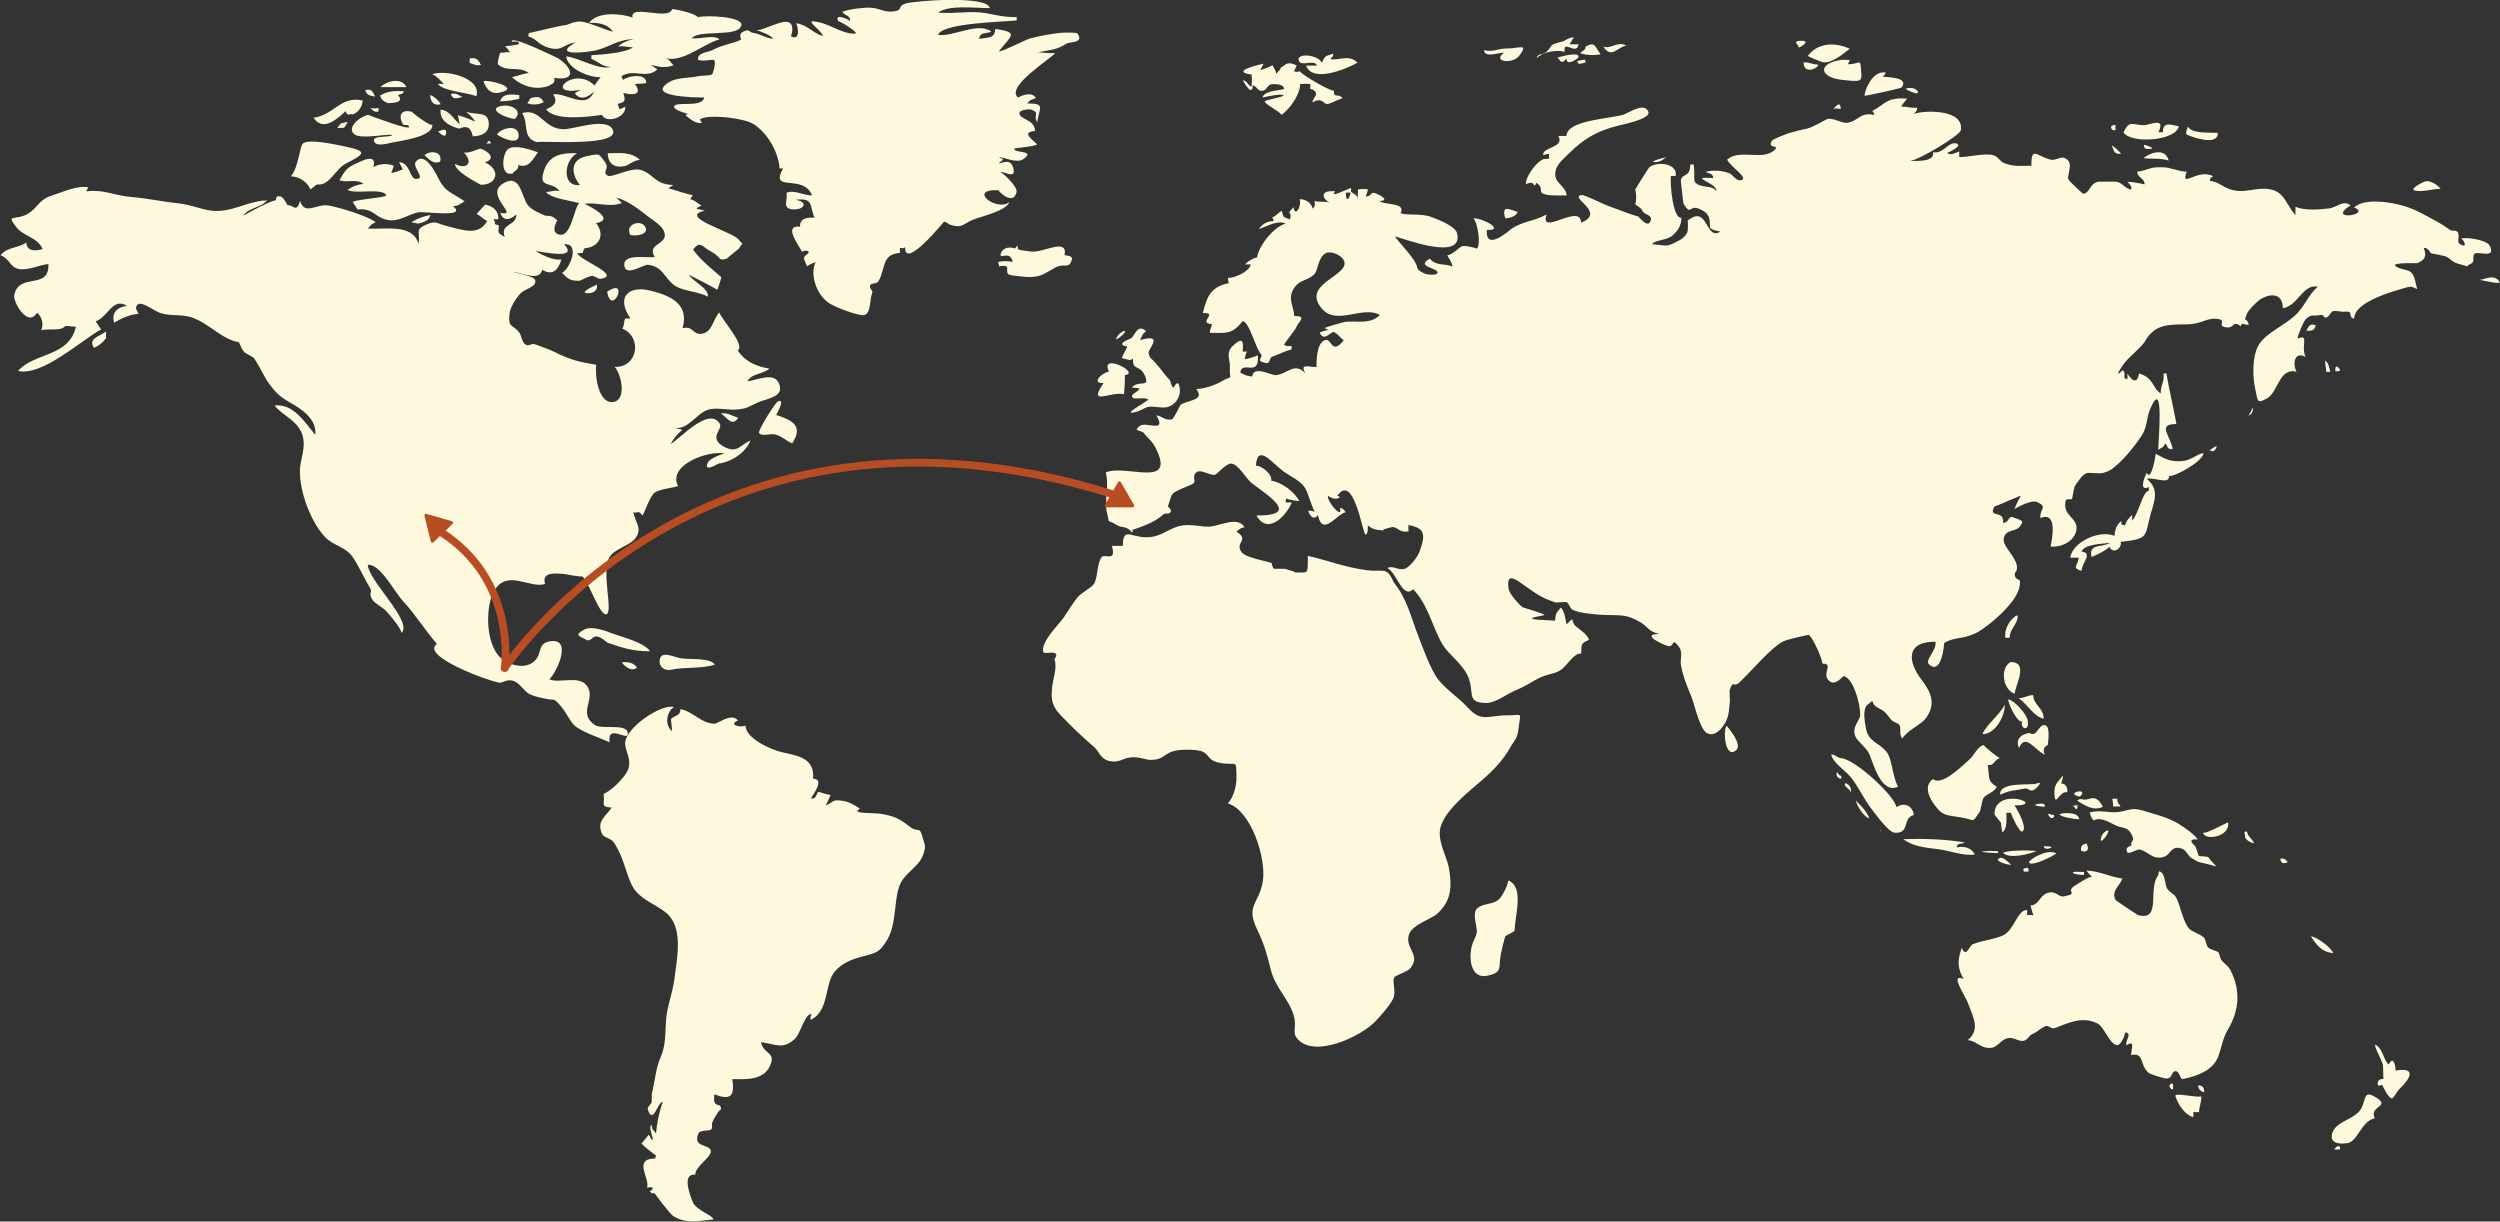 <?xml version="1.0" encoding="utf-8"?>
<!-- Generator: Adobe Illustrator 24.1.2, SVG Export Plug-In . SVG Version: 6.00 Build 0)  -->
<svg version="1.1" id="Layer_1" xmlns="http://www.w3.org/2000/svg" xmlns:xlink="http://www.w3.org/1999/xlink" x="0px" y="0px"
	 viewBox="0 0 1300.2 635.3" style="enable-background:new 0 0 1300.2 635.3;" xml:space="preserve">
<rect x="0" y="0" width="1300.2" height="635.3" fill="#333333" stroke="none"/>
<style type="text/css">
	.st0{fill:#FEF9DC;}
	.st1{fill:none;stroke:#B84D24;stroke-width:4;stroke-linecap:round;stroke-miterlimit:10;}
	.st2{fill:#B84D24;stroke:#B84D24;stroke-width:0.707;stroke-linecap:round;stroke-miterlimit:10;}
</style>
<g transform="translate(-58.13 -119.59)">
	<path class="st0" d="M373.9,271.3C386,263.2,376.2,284.9,373.9,271.3z M364,272.1c3.3,0,5.1-2,4.6-4.5
		C367.5,268.1,358.5,272.1,364,272.1L364,272.1z M383.7,205.8c2.5-1.2,4.1-2.7,7.2-3.1c-4.6-4.3-10.8-3.5-16.7-3.4
		C374.3,205,378.1,207.3,383.7,205.8z M956.1,497.1c-2.1,2.7-0.6,17.7,5,12.6C964.4,506.8,957.2,498.2,956.1,497.1z M1189.5,689.6
		c1.4,4.5,5,9.8,9.2,11c0.3-0.8,0.3-1.8,0-2.6h3.1c0.2-3.8,1.2-4.6,1.2-8.2C1200.2,690.6,1189.2,687.6,1189.5,689.6
		C1189.7,690.2,1189.5,689.3,1189.5,689.6L1189.5,689.6z M1201.3,684.1c0.1,1.8,1.5,3.3,3.2,3.5
		C1204.5,684.8,1203.3,684.1,1201.3,684.1C1201.3,684.3,1201.5,684.1,1201.3,684.1z M1187.5,683.1c-2.1,1-0.8,2.7,0.7,3.2
		C1188.3,686,1188.7,682.6,1187.5,683.1C1187.1,683.3,1187.7,683.1,1187.5,683.1L1187.5,683.1z M1278.2,714.2c6.1,0,7.6-11.5,15-13
		c-3.2-6.8,9.1-5.8,0.2-11.1c-7-4.2-4.2,3-8.4,7.6c-3.7,4.1-10.6,5.1-13.3,9.8C1269.8,711.1,1270.4,715.1,1278.2,714.2L1278.2,714.2
		z M1273.4,716c-0.5,0.4-1,0.9-1.3,1.4h3C1275.3,716.5,1275,714.9,1273.4,716C1273.2,716.3,1273.7,715.9,1273.4,716L1273.4,716z
		 M1297.5,673.8c0,1.9,0.2,6.7,0.2,7.1c0-0.4-3-0.2-3,2c0,2.9,2.2-0.2,2.7,1.6c-0.1-0.2,3.1,6.8,4.9,6.3c0.7-0.2,2.5-3.6,3.6-4.7
		c5.6-5.3,9.5-11.7-1.9-9.7c0-3.1-1.3-7.9-3.5-3.2c-2.3-1.5-2.7-6.3-5.4-9.1C1290.1,659.1,1297.5,671.9,1297.5,673.8L1297.5,673.8z
		 M1260,606.6c2.9,4.4,5.4,8,11.5,8.7C1271,612.6,1262.5,606.5,1260,606.6z M1137.8,572.9c-4.8,0.8,2.4,1.9,4.2,1.7v-1.5
		C1140.9,573,1136.4,573,1137.8,572.9L1137.8,572.9z M1180.6,574.8c-5.7,7,2,24.1-10.6,20.7c0.1,0-11.5-7.4-11.7-8
		c-2.2-4.7,2.3-7.2,3.7-11c-6.4-0.8-12.6-4.1-18.8-4.1c1.2,1.1,1.1,1.9,3.2,3.2c-1.1-0.7-7.6,3.6-9.3,4.7c-5.1,3.2,2.8,3.9-5.7,5.5
		c-2.8,0.5-4.1-3.4-8.7-1.7c-3.8,1.4-4.3,6.4-8.6,6.4c0.6,1.4,0.8,3.6,1.6,5h-3.3v-2.6c-5-0.3-6.7,10.4-12.4,13.1
		c-4.3,2.1-11,2.7-15.7,4.6c-2.1,0.7-3.5,7.6-5.9,1.9c-2.1,6.3-2.6,10.1,1,16.3c-7.6-3.4,0.6,8.3,2.2,12.4
		c3.2,8.4,6.3,13.9-0.1,19.4c4.4,0,6.9,4.8,12.5,3.9c3.2-0.4,4.8-4.3,8.4-5c2.8-0.7,5.8,2,8.2,1.4s2.6-2.8,4.7-3.6s4.3-3.1,6.6-4
		c1.6-0.7,3,1.7,4.9,1c6.8-2.6,14.4-6.5,22.4-2.3c4.7,2.6,9.3,20.7,14.4,4.4c3.6,1.2-0.2,3.7,0.4,6.8c4.5-2.7,2.8,1.1,2.4,5.1
		c7.4-1.4,4,5.1,9.5,9.5c2.8,1.2,5.7,2.1,8.7,2.7c3.7,0.1,2.6-3.7,4.9-3.8s2.4,4.4,3.9,4.1c7.6-1.6,15.5-4.5,18.3-11.5
		c1.8-4.6,2.2-9.3,5.1-14.2c5.8-9.8,6.8-20.1,1.5-30.6c-1.2-2.5-2.7-3.2-4.5-5.1c-1.2-1.3-1.2-3.7-2.1-4.7c-0.3-0.3-4.2-1.4-5.1-2.3
		c-1.2-1.2-1.1-4-2.4-5.3c-1.8-1.7-6.3-3-7.7-4.7c-3.4-4.2-4.4-12.5-6.9-16.5c-0.8-1.3-3.1-2.2-4.4-4.2c-1.4-2.3-0.7-8.1-4.2-9
		C1180.8,573.3,1180.7,574,1180.6,574.8L1180.6,574.8z M1244.3,567.4c1.1,1.7,2.2,1.1,3.6,0.6C1247.2,566.1,1243.2,565,1244.3,567.4
		z M1225.7,554.7c0,1.6,3.7,3.6,4.7,3.4c-0.9-2.3-3.6-3.8-3.6-6c-0.5-0.1-1,0-1.5,0.2C1225.6,553,1225.8,553.8,1225.7,554.7
		L1225.7,554.7z M1203.9,552.4c0.4,4.8,14.3,2.5,13-5.1C1216.2,547.4,1203.9,554.2,1203.9,552.4C1204,553,1203.9,552.1,1203.9,552.4
		L1203.9,552.4z M1140.5,561.9c0,0.7,5.4,1.6,2.8-3.6C1141.1,558.6,1140.1,559.8,1140.5,561.9L1140.5,561.9z M1121,559.6
		c0.4,2,2.4,1.5,4.2,0.8C1123.7,559.2,1123,560.1,1121,559.6L1121,559.6z M1153,552.1c-1.4,1-2.2,2.5-2.3,4.2
		C1150.7,559.4,1157.8,548.8,1153,552.1L1153,552.1z M1147.6,546c3.5-1.5,7.8,1.5,11.2,3c2.8,1.3,5.6,0.5,7.6,4
		c2.7,4.6-0.4,3.4,0.2,6.1c0.2,0.7-3.7,0.6-2.1,3.7c0.7,1.4,5.1-1.8,6.6-1.4c4.7,1.3,6.6,5.6,12.5,3.8c3.6-1.1,3.5-6.3,9.4-4.2
		c2.3,0.8,2.9,3.7,5,4.9c4,2.3,2,1.6,7.4,2.9c8.2,1.9,5.5,2.5,1.4-3.2c-0.6-0.9-4.6-0.4-5.3-1c0.4,0.3-2.2-6.6-1.7-4.8
		c-0.2-0.6-5.1-4.2,1.3-3.6c-1.2-2.3-7.1-6.5-10-8.2c-5.5-3.2-9.9-4.3-16-6.1c-8.7-2.8-8.2-1.1-15.2,0c-4.3,0.7-9-1.3-15,0.2
		c0.7,2.3,1.6,4.6,2.7,4C1147.9,545.9,1147.5,546.1,1147.6,546L1147.6,546z M1117.5,537.8c-3.3,0.7,3,1.5,4.2,1.3
		C1121.7,537,1119.4,537.5,1117.5,537.8L1117.5,537.8z M1156.7,535c0.3,1.3,0.4,2.7,0.4,4h3.8c-0.6-1.8-1.6-1-1.6-4H1156.7
		C1156.8,535.2,1157.7,534.9,1156.7,535L1156.7,535z M1140.8,535.2c-0.9-0.1-1.8,0.2-2.4,0.8c3.9,2.3,8.2,5.6,13.4,3.2
		C1147.5,531.1,1144.8,536.7,1140.8,535.2L1140.8,535.2z M1139.9,533.9C1145.1,528.7,1131,532.2,1139.9,533.9
		C1140.5,533.3,1139.6,533.8,1139.9,533.9L1139.9,533.9z M1136.1,538.6c1.4,0.6,2,4.2,2.6-0.3
		C1136.7,538.6,1136.5,538.7,1136.1,538.6L1136.1,538.6z M1129.3,543c0,1.4,7.9,2.7,10.2,2.7C1139.1,541.3,1130,542.5,1129.3,543
		L1129.3,543z M1126.3,543.5c-1-0.2-2-0.5-3.1-0.7C1125,547.2,1127.1,544,1126.3,543.5C1125.8,543.3,1126.6,543.6,1126.3,543.5
		L1126.3,543.5z M1131,522.9c-2.7,3.7-4.6,4.3-4.4,9.6c0.4,7.5,2.2-1.6,6.7-0.9c0.3-2.5-1-4.7-3.2-4.5
		C1130.6,525.8,1131,524.4,1131,522.9C1130.6,523.5,1131,523.3,1131,522.9L1131,522.9z M1095.4,543.2c0,0,3.9,4.9,3.4,4.4
		c0.1,1.6,0.4,3.3,0.7,4.9c2.7-1.8,2.1-7.2,2.1-10.2h2.3c0.3,1.2,4.4,10.4,6,9.7c2.9-1.3-2.4-11.3-4.1-13.5
		C1123.3,538.4,1095.4,528.1,1095.4,543.2L1095.4,543.2z M1117.3,527.1c-2.9,1.1-19.7-1.2-18.9,5.8c5.5-2.5,7-2,12.8-3.2
		c1.8-0.4,2.4,1.7,4.6,0.8C1117,529.9,1121.4,525.4,1117.3,527.1L1117.3,527.1z M1113.4,567.8c0,3.3,12.8-3,14.2-4.4
		C1122.6,560.9,1114.3,566.3,1113.4,567.8L1113.4,567.8z M1111.9,571c-1.5,0.2-1.9,0.8-1.1,1.9h2.3
		C1113.2,571.9,1113.2,570.5,1111.9,571L1111.9,571z M1099.9,563.2c3.3,3.3,13.6,0.6,17.4-1C1114.3,561.7,1101.4,561.7,1099.9,563.2
		L1099.9,563.2z M1098.6,565.7c-4.8,1.4,3.9,3.8,5.5,3.7C1103.4,568.6,1100.2,565.4,1098.6,565.7z M1089.1,562.5
		c-2.7,0.2,6.8,0.8,8.7,0.8c-0.6,0.2-0.7-0.2-0.4-1C1094.3,562.2,1092.1,561.9,1089.1,562.5L1089.1,562.5z M1048,556
		c4.3,3.4,10.4,4.4,17.8,5.2c5.9,0.6,13.2,3.7,19.4,2.8c-1.8-3.5-5.4-4.5-9.4-3.7c0.3-2.7,2.2-1.4,4.2-2.6
		C1069.2,556,1059.3,555.7,1048,556L1048,556z M1036.5,550.6C1035.7,552.3,1036.2,553.2,1036.5,550.6z M1063.4,524.8
		c-5,3.5-1.9,9.9,1,13.6c4.1,5.6,5.8,5,13.6,6.3s5.4,3.4,9.9-3.2c0.2-0.3,1-5.5,1.9-7c1.2-1.9,5.5-2.8,6.8-5.7
		c-5-3.2-3.6-4.1-4.7-11.3c3.8,0.2,2.7-2.3,6.4-3.7c0.3,0.9-9.1-6.5-8.3-6.7c-3,0.2-5.2,5.3-7.5,7.4
		C1077.2,519.2,1068.1,528.3,1063.4,524.8L1063.4,524.8z M1023.4,536c0.2,2.5,4.4,8.7,6.8,9.2C1029.7,541.8,1023.4,536.2,1023.4,536
		C1023.5,536.6,1023.4,535.6,1023.4,536L1023.4,536z M1017.3,527.6c1,1.8,2.8,2.3,3.6,4.2c0-2.3-0.6-4-3-5
		C1017.3,528.7,1017.9,527.8,1017.3,527.6L1017.3,527.6z M1014.5,522.6c0-0.6-1.2-2.2-1.2-0.5c-0.1,1.3,1,2.4,2.3,2.5l0,0
		C1016.1,523.7,1015.8,523,1014.5,522.6L1014.5,522.6z M1015.8,513.9c-2.1,0-3.3-2.1-5.3-1.9c0.9,4.4,7.9,8.8,10.2,11.8
		c3.7,4.5,6.7,11.2,10.6,16.3c2.7,3.3,9,12.6,12.5,12.6c7.9,0.2,3.4-7.4,9.7-9.3c-0.7-4.9-5.2-6.7-9.1-4
		C1043.9,533.9,1023.3,514.7,1015.8,513.9C1015.5,514,1016.7,514.1,1015.8,513.9L1015.8,513.9z M1113.7,500.8
		c-4.1,0.4-7.7,3.2-5.5,7.8c3.3-8,8.2,1.2,13.4,3.5c-1.9-4,1.5-4.9,1.5-5c0.1-0.7,1.7-10.4-1.7-10.4S1117.5,503.3,1113.7,500.8
		C1113.2,501,1114.1,501.1,1113.7,500.8L1113.7,500.8z M1102.5,483.3c-0.1,1.4,4.3,12.1,7.4,11.6c-1.6,3.5,4.1,5.9,2.7-1
		C1112,490.9,1105.7,483.7,1102.5,483.3C1102.5,483.8,1102.8,483.4,1102.5,483.3L1102.5,483.3z M1108,482.7c4.7,3.3,7.9,9.6,13,10.7
		c0-5.8-5.4-7.1-5.4-12.3C1112.6,481.1,1111,482.7,1108,482.7C1108.7,483.2,1108.7,482.8,1108,482.7L1108,482.7z M1100.8,486.1
		c-2.8,5.4-10.1,10.9-11.6,15.3C1095.6,501.5,1100.8,492.4,1100.8,486.1C1100.8,486.4,1100.9,486.8,1100.8,486.1L1100.8,486.1z
		 M1103.8,463.9c-5.6,3-4.2,14.4,2.2,16.5C1105.7,476.8,1113.8,464,1103.8,463.9L1103.8,463.9z M1107.5,440c0-1.8-7.5,4.3-6.4,11.3
		h2.2C1103.3,446.6,1107.5,444.3,1107.5,440z M1204.1,355.2c-3.8,0.7-6.2,3.8-11.2,4.2c-5.4,0.4-7.9-0.6-13.6-3.8
		c-0.2,1.7-2.4,14.6-4.7,9.9c-1,1.8-4.4,10,1.1,7.4v1.9c-3.4,0.6-5,11.4-8.7,15.6c0-1.2,0.1-1.8,0-3c-2.2,2.1-2.8,2.9-3.8,5.6
		c-0.8-1.2-2.2,0.9-1.7-2.5c-2.4,1.8-3.4,4.2-3.7,7.8c-7.6-3.3-21.7,3-23,11.3c1.4,0.1,3.5,0,4.4,0c0,3.7-4.1,5.3,1.5,6.9
		c0-3.9,6.2-9.5,0-10c1.3-4,10.8-4,14.8-4.6c-4.3,2.7-11.2,0.1-9.6,7.4c3.5-1.5,6.9-3.1,9.3-5.3c1.8,4,6.6,0.9,5.9-2.6
		c15-1.7,12.2-2.5,15.7-15c2-6.9,4.3-12.4-2.2-17.8c4.4-0.9,11.8,3.3,11.6-1.5C1189.2,367.7,1204.1,359.4,1204.1,355.2
		C1203.9,355.3,1204.1,355.5,1204.1,355.2L1204.1,355.2z M1211.1,351.6c-1.6,0.3-2.4,1.4-3.8,2.1
		C1209.6,355.1,1210.3,353.6,1211.1,351.6C1210.9,351.7,1210.8,352.4,1211.1,351.6L1211.1,351.6z M1229.7,331.4
		c-0.5,1.6-1.3,3-2.3,4.4C1230.5,334.5,1229.7,332,1229.7,331.4L1229.7,331.4z M1275,311.5c-0.4,0-1.1-1.9-2.1-1.1
		c-0.2,0.7-0.3,1.5-0.2,2.2C1273.3,312.7,1275.7,313,1275,311.5L1275,311.5z M1269.9,312.1c-0.8-2.1-0.5-3.5-2.5-5
		c0,2,0.4,3.8,0.6,5.8C1269.3,313.2,1270.3,313.3,1269.9,312.1L1269.9,312.1z M1260,291.5c1.4,0,2.4-1.7,2.5-2.7
		c-3.3-1.3-3.6,0.7-4.9,2.7C1258.4,291.7,1259.2,291.7,1260,291.5z M1347.5,265.1c3.2,0.5,7.6,1.9,10.8,1.5
		C1355.6,261.3,1349.8,265.4,1347.5,265.1C1348.1,265.2,1347.2,265,1347.5,265.1L1347.5,265.1z M1314,218.7
		c4.1,0.9,9.2-0.9,13.4-0.9c-1.1-1.7-4.6-4.1-7.4-4C1319,213.8,1310.8,217.9,1314,218.7L1314,218.7z M1195.6,189.7
		c3.7,1.5,16,5.9,16-1c-5.3-0.3-13.3,0.5-15.5-3.2C1195.8,185.9,1194.4,189.2,1195.6,189.7C1195.8,189.8,1195.3,189.5,1195.6,189.7
		L1195.6,189.7z M1172.9,201.8c4.6,0.7,8.7-0.2,13.1,1.3C1184.4,196.7,1177.3,198.4,1172.9,201.8L1172.9,201.8z M1176.7,197
		c2.5,0-2.1-2.1-3.6-2.1C1173.1,197.3,1174.6,197.1,1176.7,197L1176.7,197z M1162.5,188.5c4.1,6,27.2,4.4,28.8-3.2
		c-3.7-0.7-8.3-2.9-8.3,3.1c-0.8-0.1-1.5-0.1-2.3,0c4-8.4-4.8-3.6-7.7-3.7C1167.1,184.6,1165.6,181.8,1162.5,188.5L1162.5,188.5z
		 M1158.5,187c-0.3-0.7-0.3-1.5,0-2.3C1154.3,184.1,1156.4,188.6,1158.5,187C1158.4,186.8,1158.1,187.3,1158.5,187L1158.5,187z
		 M1156.4,195.1c1.3,3.1,1.1,4.9,4.9,4.4C1159.9,197.9,1158.2,196.4,1156.4,195.1L1156.4,195.1z M1055.6,167.3
		c-1.1-2-4.3-2.5-6.4-1.5C1049.8,166.4,1056.5,169.6,1055.6,167.3C1055.4,167,1055.7,167.6,1055.6,167.3L1055.6,167.3z
		 M1011.5,176.2c1.3-0.4,2.7,0,4,0C1015,171.5,1013,175.2,1011.5,176.2L1011.5,176.2z M1028,169.4c0.8,0,18.7-3.8,19.1-4.3
		c4.4-5.8-8.8-5.2-9.8-5.7c0.9-0.9,1.3-1,1.5-2.1C1031,156,1027.1,169.4,1028,169.4L1028,169.4z M1015.9,150.7
		c-13.2,1.9-11.3,9.4,0.8,10.5c9.2,0.9,9.9,1.1,9.4-4.4c-0.6-7.5,0-3.8-7-3.8c0.5-0.6,0.9-1.4,1-2.2
		C1018.6,150.7,1017.3,150.7,1015.9,150.7L1015.9,150.7z M1004.5,151.4c5.3,2.8,12.7-4.5,15.7-6.4c-6.9-3.3-16.3-3.7-21.8,3.6
		C998.7,149.2,1003.2,150.8,1004.5,151.4C1004.7,151.6,1004.3,151.3,1004.5,151.4L1004.5,151.4z M1003,153.1c-2.5,0-4.3-1.4-6.9-1
		C996.4,159.9,1006.4,153.2,1003,153.1L1003,153.1z M995.2,140.8c-5.7,0-1.3,2.4-1.7,3C992.4,145.7,1000.8,140.8,995.2,140.8
		L995.2,140.8z M847.4,229.7c-3.3-0.6-8.8-4.4-6.4,3.4C843.2,233.1,847,232,847.4,229.7C847.2,229.6,847.4,229.9,847.4,229.7z
		 M862,202.2c-3.4-0.3-10.3,8.4-10.3,13.1c2-0.4,3.3-1.6,4.4,0.8c0.6-0.2,1-0.8,0.8-1.4c0,0,0,0,0-0.1c4.3,2.2,1.3,4.6,3.7,5.7
		c3,1.3,8.9,0.9,12.3,0.9c-0.4-4.6-5.5-6.1-5.9-10.3c-0.4-5.3,4-8.3,7.2-11.6c7.6-7.5,14.6-11.7,25.7-14.4c3.2-0.8,17-3.6,15.5-7.2
		c-2.1-5.2-10.1,0.6-12.9,1.5c-6.9,2.2-29.7,2.8-29.7,11.2c-1.4-0.2-2.8-0.2-4.2,0c3.5,6-8.9,5.8-7.8,9.9c1.3-0.3,1.7-0.8,3-0.6
		C863.2,201.3,865,202.5,862,202.2C861.5,202.2,862.6,202.3,862,202.2L862,202.2z M919,203.9c3,0,4.6-1.9,5.4-2.3
		C926.1,200.8,914.3,203.9,919,203.9z M892,143.9c4.3,6.4,7.1,0.3,11.9-0.6C899.5,140.8,896.1,145.2,892,143.9z M882.7,143.9
		c0,2.2-1.5,1.6-2.7,3.4c3.4,1,7.1,1.2,10.6,0.5C887.5,143.8,887.8,140.9,882.7,143.9L882.7,143.9z M881.4,150.7c-1,0.3-2,0.5-3,0.6
		c0.5,2.6,2.2,1.1,4.4,0.8C882.6,151,882.7,150.4,881.4,150.7C881,150.8,881.6,150.7,881.4,150.7L881.4,150.7z M868.1,149.6
		c1.8,1.5,2,3.9,4.7,0.4c0,4.2,5.5,0.3,6.2-0.4c0.1-0.5,0-1-0.2-1.5C875.5,147.4,870.2,148.9,868.1,149.6L868.1,149.6z M857.3,149.9
		c3.1-3.2,9.8-4.6,14.6-3.4c-1.1-6.8,6.2,2.4,7.2-3.9c-1.6,0.1-3.2,0.1-4.7,0c0.6-0.9,1.9-3.1,2.3-3.6c-2.6,0-4.3,1.6-5.7,2.1
		c-1.7,0.4-3.4,0.9-5.1,1.5c-1.4,0.9-1.9,2.8-3.8,4.2C859.4,148.6,858.1,147.1,857.3,149.9L857.3,149.9z M842.2,144.8
		c-5.6,0-7,2-12.3,0.9c0.3,4.1,7.2,1.3,10.5,1.3c-6.6,4.8,4.5,6,7.8,1.7C853.3,141.8,848.3,144.8,842.2,144.8L842.2,144.8z
		 M733.7,151.3c1.2,3.1,8.1-1.1,9.4,2.4c-1.9-0.1-3.8,0.1-5.7,0c3.5,9.6,22.4,1,26.7-1.5c-4.3-4.7-10.2-0.8-14-1.9
		c0.7-1.4,1.7-1.1,1.3-2.8c-4.5,1.8-3.3,0.2-5.9,4.7C743.9,147.9,731.7,146.9,733.7,151.3C733.7,151.6,733.4,150.8,733.7,151.3
		L733.7,151.3z M726,165.7c0,1-10.1,0.4-11.3,4.6c2.5-0.5,10.1-2.3,11.1-1c-1.5,1-9.8,2.4-9.9,3c-0.2,1.3,7.2,4.9,8.8,7
		c4.9-3.7,9.6-10.9,9.6-16c1.8-0.2,3.6-0.2,5.4,0c-0.6,4.6,0.5,1.3,2.5,4c1.4,1.9-1.5,3.6-1.5,5.6c5.2-3.2,5.7,1.1,7.8,0.8
		s5.8-2.6,7.9-3c-2.3-3-4.6,0.5-4.6-4c-2.2,0.3-17.3-8.7-17.7-10.1c-0.9,0.5-2.1,0.5-3,0c0.6-1,1-2,1.4-3c-5.7-2.7-5.9,0.4-8.5,1.2
		c1.3-0.4-2,3.2-2.4,3.3c0.8-0.3-1.4-4.5-1.8-4.6c0.5,0.2-6.3,2.7-6.2,2.6c0.7-1.2,1.1-2.4,1.7-3.4c-3.3,0.7-17.5,4.1-6.2,5.7
		c0,1.4,0.3,5.1-0.2,6.3c-2.1-1-1.8-2.9-4.4-3.4c1,2,5.1,8.7,5.1,2.7c2.4,0.2,2.5,3.8,5.9,2.6c1.3-0.4,2.1-2.9,3.4-3
		C718.7,163.3,725.6,162.7,726,165.7C726,165.8,725.9,165,726,165.7L726,165.7z M1194.6,288.3c9.5,0,11.1-4,17.6-2.7
		c3.6,0.7-0.7,3.2,3,4.1c5.4,1.3,3.6-4,8.3-0.4c0.4-2.5,2-0.5,4.2-0.8c-1.2-4.7-3-0.5-1.1-5.5c0.8-2.2,5.8-7.1,7.5-8
		c6.1-3.4,11.3-2.1,11.3,4.9c8.2-1.5,10.3-12.8,18.2-11.2c-5.2,4.3-7,11-12.8,15.8c-7.3,6.1-16.7,9.4-19.3,17.4
		c-1.9,5.8-1.7,14-0.6,19.3c1.6,7.3,0.8,8.5,6.2,5.6c5.8-3,6.3-16.2,15.4-13.9c-2.4-4.6-0.6-10.9,4.7-7.6c-1.7-3.8-0.3-7.3-0.8-9.6
		c-0.3-1.2-2.5-0.3-3.4,0c0.2-1.9,3.2-9.2,4.4-10.2c3.1-2.9,3.5-1.2,7.5-2.1c2.1-0.4,1.3,1.5,2.8,1.4c2-0.2,2.5-3.4,4.2-3.5
		c2-0.1,3.9,0.6,6,0.4c4.7-0.5,0.9,2.9,4.6,3.6c0-9,21.4-14.5,27.5-16.3c5.5-1.5,6.1,4.9,4.2-3.4c-1.7-7.4-5.5-4.4-10.2-7.6
		c-2.7-2,11.2-1.5,11.2-1.5c4-1.6,5.3-3.8,3.4-8c2.8-0.2,3.2,2.8,4.2,2.9c2.4,0.4,4.8,0.9,7.2,1.5c3.8,1.8,2.9,3,7.8,4.2
		c6.7,1.7,1.6,1.2,5.1-0.2c2.9-1.1,0.6-4,2.3-5.4c1.5-1.4,11.7,3,7.6-4.4c-1.5-2.6-12-4.4-14.6-3.4c2.3,1.6,2.9,5.4-1,2.6
		c-1.4-1,0.6-4.8-1.2-6.3c-1-0.8-2.8-0.1-3.6-0.8c-2.2-1.6-4.5-3.1-6.9-4.4c-4-2.1-6.4-3.6-10.6-5.6c-8.5-4.2-26.9-7.4-32.4-1.7
		c9.5,3.9-15,7.3-1.9-1.1c-3.9-3-7.2,1.1-11.2,1.6c-4.8,0.6-13.2,1.2-17.4-0.9c-0.1,1.5-0.1,2.9,0,4.4c-6-6.7-5.7-14.4-18.2-13.7
		c-4.6,0.3-9.1,1.8-13.8,0.8c-6.1-1.3-7.3-4.4-12.7-5c1.1-1.4-0.9-0.9,1.9-2.3c-8-4.5-17.3,6.9-13.8-2.4c-4,0-8-2.2-12.2-2.3
		c-8-0.2-6.1,1.1-13.5,2.3c0,3.3,3.8,3.1,3.8,6.6c-2.9-0.7-5.9-1.2-8.9-1.4c0.7,1,2.6,2.4,1.9,4.1c-3.6-0.7-4.3-3.5-7.7-4.1
		c0.2,0-9-0.1-9.5,0c-4.9,1.3-4.1,6.2-7.9,6.2c0.1,0-7.1-6.2-7.6-7.6c-0.6-1.6,2.1-7,0-9.5c-3.2-3.8-5.9,0.3-9.3-0.6
		c-7.5-2-9.9-7.1-9.9,3.2c-5.9,0-9.2,0.6-14.4-1.5c-1.9-0.8-3-3.4-5.4-4c-4.6-1.2-12.8,1-17.7,1v-2.9c-1.8,0.6-4.6,2.3-6.2,0.7
		c0.4-0.1,8.5-3.9,4.7-4.9c-4.2-1.1-6.6,5.5-12.1,4.6c0.8,4.9-7.5,4.5-12,4.5c4.8-0.5,25.9-13.3,26.4-15.9
		c2-11.4-19.6-10.4-24.4-8.6c1-1.2,1.7-1.4,1.7-3.2c-2.8,0.3-5.6-0.6-8.3-0.6c0.9-1.5,2-2.9,3.2-4.1c-11-0.9-11.4,2.9-18.2,6.4
		c0.9,1.1,0.7,0.8,1,2.1c-7.5-1.8-8.1,3.4-14.4,4.1c-2.3,0.2-6.4-2.5-9.8-2.1c-0.6,0.1-7.7,4.4-10.8,5.1c-3.2,0.6-6.4,1.4-9.6,2.4
		c-1.2,0.5-7.9,2.8-8.6,3.9c-3.1,4.7,5.8,1.5,0.3,5.6c-6.1,4.4-17.4-1.3-23.6,4.2c1.7,3.9,12.6,10.3,6.5,10.8
		c-1.8,0.1-4-3.2-5.1-3.6c-4-1.6-8.5-1.9-12.7-0.8c1.8,0.9,4,0.7,4,3.2c-14.1-0.9,2.3,2.4,1.7,6.8c-2.3-3.5-8.4-1.2-11.1-4.7
		c-1-1.2,0.2-7.2-1-9.5c-0.4,0.4-1,0.5-1.5,0.4c0,7-4.2,4.2-4.9,8.3c0,0,1.2,11.6,1.4,12c4,6.6,2.9,0.6,7.9,2.6
		c6.1,2.4,5.8,5.6,5.8,9.6c0,1.4,4.8,2.2,5.5,2.3c-7.9,5.2-6.3-14.4-17-5.7c0,0,0.4,5.2-0.4,6.5c-1.2,2-3,3.5-5.2,4.4
		c-5.8,3.2-5.6,1.9-13,1.4c1.6-2.3,7.6-1.9,10.6-4.5c2.8-2.4,4.7-5.2,4.7-9.2c-4.4,0.4-5.9-16.9-5.5-21.8h2.5
		c1.3-6.3-9.1-7.9-13.6-4.6c-0.6,0.5-7.8,12.1-7.9,12.6c1.2-3.4,1.3,8.2,0.2,6.1c1,2,2.8,1.5,4.2,4.3c0.8,1.8,4.9,1.7,4.2,4.6
		c-1.3,4.9-6.2-1.8-6.5-1.9c-5.5-1.5-9.8-3.5-15.1-5.3c-2.8-0.9-12.8-6.1-14.4-5.9c-7,1.1,13.2,9.1-0.3,14.4c0-10.6-22,7.6-17.9-4.3
		c-5.8,3.4-12.4,3.5-18.3,7.5c-1,0.7-13.6,12.2-12.8,0.6c9.6,0.3-1.6-6.1-7-6.1c2.4,2.4,4.1,14.4,1.7,15.9c0.6-0.3-5.6-1.8-7.4-1.4
		c-1.4,0.3-5.2,4.6-7.9,4.8c0.7,1.1,2.8,4.3,2.7,5.9c-3.9-2-8.5-0.1-11.7-4.2c-7.8,4.2,4,4.7,4,7.2c0,1.9-5.9,1-6.4,0.7
		c-5.9-2.8-2.9-2.1-5.5-6.4c-2.2-3.8-6.9-8.5-10.4-13.1c3.2,0.6,36.3,13.7,32.4-1.7c-1-3.7-10-7.1-13.4-8.4c-5.4-2-13.5-0.6-15.9-2
		c2.8-5.8-8.4-3.9-11-6.3c4.3,0,2.1-2-0.1-3.1c-5.5-2.9-3.2,0.8-7.1,0.8c0.5-1.2,0.9-2.4,1.2-3.7c-1.7-0.3-3.5-0.3-5.2,0
		c0.1,1.9-0.3,3,0,4.7c-1-2.4-1.8-1.9-3.7-3.6c-0.7,4.2-2.6,5.9-2.6,0.6c0.9-0.1,1.8-0.1,2.7,0v-2.4c-1.6,0.2-11.9,5.7-8.2,1.7
		c-7.9-0.8-7.2,3.5-3,5.9c-2.3-0.9-5.3-0.1-7.7-0.9c0,2.2,0.4,2.8-1.2,4c0-2.7-3.9-5.2-6.6-4.9c1.1,3.8-2.5,9.6-3.2,4.2
		c-4.6,4.6-0.3,1.3-1.9,6.3c-3.9-1.6-3-0.5-4.2-4.4c-1.6,0.6-2.5,2.3-5,3.4c0.7,1.2,0.6,0.7,0.6,1.9c-3.6,0-5.7,1.7-7.6,4.1
		c4-1.2,9.8-4.9,14-2.8c-5.6,1.3-13.8,10.8-14.9,17.6c-1.9,0.2-4.7,2-6.3,3.6h3c-0.4,3.7-9.1,7.5-11.7,6.9c0,1.5-0.3,0.9,0.4,2.8
		c-10.3,2.1-11.6,8.1-13.6,15.6c8.5-0.3-3,5.1,4.7,5.8c-0.2,2.1-1.2,2.5-1,4.5c8.4,0,11.5,1,17-6.1c3.7,0.6,6.5,13.8,9.7,17.4
		c0.9,1.1-2.1,2.9,0.3,3.8c5.4,2.1,3.1-1.8,5.4-2.7c4.1-1.4,6.3-2.9,9.9-3.7c0.3-0.6,0.3-1.3,0-1.9c-2,0.2-2.6,0.2-3.8-0.7
		c1.2-1.9,6.1-8,6.4-9c1.2-3.1,5.9-5.9-1.1-5.9c0-5-4.3-9.7,0.9-15.7c2.6-3.1,7.5-3.2,9.9-6.4c1.6-2.1,1.7-8.1,5.4-10.4
		c2.9-1.8,9.5,1.2,10,4.7c1.1,7.3-22.6,11.5-11.7,24.1c7.7,8.9,21.1-1.9,30.1,3.2c-5,5.1-12.2,2.9-18.2,3.6
		c-3.6,0.9-7.2,1.9-10.7,3.2c0.9,0.3,1.5,0.8,2.3,1.1c-1.8,0-3,0.6-4.7,1.2c2.1,5.4,6-0.9,7.4-0.2c2.6,1.3,2.8,2.7,5.1,4.2
		c-6.5,8.3-6.1-1.4-9.8,0c-4.6,1.6-4.3,11.6-4.4,14c-3.9,0-8.9-2.1-5.7,3.2c-5.9-6-9.1,0.4-15.5,1c-2.2,0.2-11.6-5.3-12.2,0.7
		c-2.2-0.1-4.3-0.8-6.2-2.1c0.7-6.5,10.1,2.8,9.1-8.9c-1.4,0.6-6,2.2-6.8,1.9c0.2-1.4,0.6-2.7,1.1-4c-0.7,0.3-1.5,0.3-2.2,0
		c0.8-6.2-0.7-7.3-5.5-2.4c-3.3,3.4-0.9,7.1-1.1,10.4c-0.4,8.5,2.1,3.8-4.5,7.7c-3.4,2-9.2,3.9-13,3.9c4.8,6.2-4.6,5.6-8.2,8.3
		c-0.4,0.3-3.3,7-4.4,7.4c-3.6,1.1-5.8-2.1-8.1-1.9c5.5,9.5-5.4,2.9-8.7,5.4c-4,3.1,1.1,2,2.3,3.9c1.9,2.6,4,3.7,6,7.6
		c10.8,21.5-15.3,8.2-26,12.7c2,6.9-1,14.9,0.8,21.6c1.5,6-0.5,2.3,4.7,5.6c3.3,2.1,5,0.1,8.2,4c0.7-0.8,0.6-1.2-0.4-1.1
		c5.4-1.9,12.2-4.1,16.5-8.1c1.8-1.6,2.6,0.4,4-1.4c0.8-1.1-1.6-3-1.5-3.1c0.7-0.9,1.1-4.7,2.5-6.3c1.8-2.1,9.4-4.4,10.8-5.5
		c1.6-1.3-1.1-4.1,1.8-5.9c2.4-1.5,6.8,1.9,9.4,1.4c1-0.1,6-6.2,8.7-5.8c3.7,0.6,7.3,7.6,10.4,10.1c9.2,7.1,25.4,16.9,2.5,16.9
		c6.1,10.7,15.8-0.4,18.4-6.8h-3.2c0-0.7,0-1.3,0.2-2c2.2,0.7,4.5,1.1,6.9,1.3c-2.3-4.5-8.9-9.8-14.6-10.6c0.6-3.6-5.3-8-8-7.8
		c0.8-11.9,8.5-1.3,14.3,2.9c4,2.9,9.2,5,11.5,9c1.4,2.6,3.3,9.4,4.8,12.1c-1.5-0.5-2-0.8-3.4-0.5c1.2,3.2,2.9,4.8,5.1,2.2
		c2.3,11.7,10.1-0.9,14.4-1.5c-0.7-1.2-1.6-2.2-3-2.2c0.3,0.7,0.3,1.5,0,2.2c-2.2,0-6.9-7-6.2-8.5c2.3,1.3,3.6,2,6.1,0.9
		c-0.2-0.6-0.7-1-1.3-0.9c8.6-12.6,13.3,20.1,14.7,20.1c1.5,0,1.2-4.3,1.2-4.8c3.3,2.9,6,2.3,8.6,2.7c-2.7-0.4,4.4-1.8,4.2-1.8
		c2.7-0.1,3.9,3.3,8.4,2.2c-0.1-1.1-0.1-2.2,0-3.3c8.3,1.7,9,4.6,5.9,13.4c-1,3.1-4.9,8.1-7.6,9.3c-3.2,1.4-6.3-1.9-9.3-0.3
		c4.7,2.2,8,16.5,13.4,11c8,8.4,10,19.9,15.3,28.8c3.4,5.5,10.2,9.9,13.1,16.3c3.9,8.6-1.3,13.9,9.6,14.1c4.9,0,10.7-4.7,15.5-6.7
		c5.5-2.2,8.3-4.6,12.7-6.6c5.7-2.6,9.1-1.5,13-6.1c1.9-2,5.7-7.2,8.2-6.2c0-5.3,0.1-5.5,4-7.2c-0.4-2.6-4.8-5.4-6.7-7
		c-3.4-2.9,0-6-4.9-1.1c-0.5-2.3-1.2-7.3-3-8.7c-2.1,2.6-2.7,2.8-3,6.8c-7.6-0.6-19.4-0.4-5.5-2.9c-0.2-0.9-10.9-3.8-11.4-4.1
		c-1.7-1.2-6.7-6.8-7.2-9.3c-1.4-8.7,2.8-5.9,7.9-2.2c6.4,4.4,8.6,6.4,16.1,8.9c1.3,0.4,4.3-0.4,6.1,0c1.3,0.4,1.6,3.4,3.5,4.1
		c3.4,1.6,11.7,2.3,15.7,2.5c9.1,0.3,11.7-0.5,19,3.7c4,2.2,4.3,5.1,10.2,6.2c-10.4,0,1.5,5.4,4,6.2c3.9,1.3,1.9-5.3,6.1,0.6
		c2.1,2.8,0.4,6.4,1,9.5c1.1,6.1,3.2,10.9,5.5,16.6c1.5,3.8,4.2,16.4,7.9,18.6c3.9,2.2,7.9-1.8,10.1-6.3c1.5-3,1.5-6.5,1.9-10
		c0.2-1.8-0.5-5.1,0.1-6.6c2-5.1,1.5-0.1,5.2-3.7c7.1-6.8,15.5-17.1,22-20.8c2.5-1.4,13.6-3.7,13.8-3.6c2.1,1.4,7,12.4,7,14.9
		c6.5,0-1,5.4,3.8,9.2c3.2,2.5,6.8-2.8,7.4-2.7c5.1,1.4,8.6,14.7,8.5,20.2c0,2.9-4.5,6-2.6,11c1.2,3,5.8,5.8,7.4,9.5
		c2,4.6,6.1,21,14.9,16.8c-3-5.2-3-14.3-6-18.1c-4.4-5.3-9.6-5-10.8-12.7c-0.3-1.8-2-9.4,0.9-11.8c4.6-3.8,0.8-0.9,5.3,1.5
		c3.9,2.1,3.6,2,7.1,6.4c0.8,1,3.7,1.8,4.1,2.5c1.3,2.1-0.4,4,1.5,7.2c3.8-5.3,9.5-6.7,12.5-10.8c5.5-7.6,2.1-13.9-2.4-19.8
		c-6.9-9-8.7-19.8,7.2-19.8c1,4.6-5.9,9.6-3.2,11.9c6.5,5.8,7.9-11.1,7.7-11c2.8-2.5,9-2.7,12.2-3.7c4.7-1.5,6.2-2.5,10.2-5.5
		c5.5-4.1,15.6-13.1,16.9-20.5c1-5.4-1.9-2.1-2.5-5.8c-0.3-2,1.7-1.6,1-5.2c-0.8-4.4-6.9-9.8-6.8-13c0.2-6,6.3-4,8.5-7.2
		c1.9-2.8,1.9-2.7-3.7-4.7c-2.5-0.9-1.9,2.9-5.1,2.9c0.9-7.1-8.4-2.1-4.3-8.7c-0.3,0.5,7.4-2.9,7.8-3.1c8.3-3.1,5.9-4.2,2.4,4.6
		c2.5-1.4,9-4.9,11.8-3.6c5.8,2.6,1.2,3.5,1.7,8.3c9-3.7,6.2,10.5,5.3,14.8c6.4,0.7,13.6-3.6,13.5-9.8c-0.1-5.5-7.2-6.2-5.7-13.9
		c0.3-1.5,3.2-0.4,3.4-1.1c0.1-0.2,1-6.2,1.6-6.9c1.3-1.8,3.4-5.3,5.8-6.4c1.4-0.6,6.4,0.5,8.9-0.2c3.4-1,4.3-1.8,7-4.1
		c4.3-3.7,9.8-10.5,12.7-15c3.4-5.1,2.4-9.1,4.7-14.3c7.4-17.3,4.1,16.8,4.1,21.5c1.4-1.4,2.4-0.6,3.7-3.4c1.7,1.6,0.2,2.9,3.8,3
		c-1-6.9-8.4-13.1,1.9-13.1c0.3,0-4.9-23.5-5.1-26.3h-1.5c0.3,5.6-1.5,5.2-1.5,10.4c-4.3-2.6-3.5-8.1-11.3-10.4
		c-0.9,5.8-3.7,3.8-6.1,0c0.2,1,0.2,2,0,3c-3.3-0.5,0.1-2.6-2.4-4.7c-5.3,5.3-0.1-2.7,1.9-4.9c3-3.3,6.1-5.5,9.4-9.6
		C1178.2,288.8,1184.4,288.3,1194.6,288.3L1194.6,288.3z M642.5,291.8c-1.9,0.8-3.4,2.4-4,4.4C640.1,295.7,645.3,291.2,642.5,291.8
		C641.8,292,642.7,291.8,642.5,291.8L642.5,291.8z M646.5,334.2c3.8,0,6.7-2.7,8.9-3c3.3-0.5,8.1,1.1,10.8-0.2
		c4.4-1.8,6.6-6.7,5.1-11.2c-0.8-2.8-2.9,1.7-3,1.5c-1.3-1.3-1.1-3.5-2.1-4.4c-1.7-1.5-4-5-6.3-7.6c-3.4-4-3.8-3-4.4-6.2
		c-0.3-2.1,8.4-10.4-4.5-6.6c1.1-1.9,1.2-3.4,3.2-4.6c-4.3-4.3-6.1,2.4-7.7,3.6c-0.3,0.2-8.9,3.1-2.1,4.3c-0.6,2-2.8,4.9-2.7,6.1
		c2.2,0.3,5.1,2.1,5.7-0.4c-0.5,7.4,3.3,3.3,6.1,9.3c3.1,6.9-3.3,2.2-6.7,6.3c1.2,0.2,2.5,0.3,3.8,0.4c0,2.1-5.1,2.9-3.4,4.9
		c1.1,1.2,6.4-0.6,8.2,1.1C654.7,328.2,644.1,334.2,646.5,334.2L646.5,334.2z M643.2,314.7c8.4-1.2-13.4-12-8.3-1.9
		c-4,0.8-9.4,6.3-2.8,6c-8.5,12.4,3.3,4.2,10.6,5.8C643,321.3,643.2,318,643.2,314.7L643.2,314.7z M845.9,603.2
		c0-7.3,5.2-22.3-3.4-25.7c0,2.6-3.3,8.5-4.9,9.9c-3.2,2.9-8.2,1.7-11.4,4.8c-2.5,2.5,0.3,10.1,0,12.1c-0.6,3.8-2.2,4.3-3,9.1
		c-1,6.2,0.4,15.5,8.7,13.6c8-1.8,5.4-4.2,6.8-11.3c0.1-0.8,2.1-9,2.3-9.1C841.7,605.7,845.9,604.4,845.9,603.2L845.9,603.2z
		 M783,422.5c-3.6-8.6-5.7-5.3-13.6-6.3c-11.5-1.4-20.3-5.1-31.1-7.5c0,10.4,0.2,8.5-6.8,8.6c1.4-0.1-6.2-2.2-5.4-1.9h-5.5
		c-0.6-0.9-1-1.9-1.1-3c-3.3-1.1-13.5-2.8-15.6-5.6c-3.9-5.2,4.4-6.2-2.7-10.7c1.9-1.5,1.7-1.8,4.2-2.3c-3.6-6.1-13.4-0.4-18.6-0.3
		c-5.5,0.1-11.5-2.4-18.5,0.8c-4.8,2-8,4.9-14.4,4.7c-7.7-0.1-11.8-5.4-11.8,4.5h-5.7c2.6,9.2-4.2,3.2-5.7,6.3
		c-2.4,4.8-1.6,10.6-3.8,13.7c-1.3,1.8-6.3,4.3-8.4,6.8c-2.2,2.6-4.8,7-7.2,10.5s-11.9,12.5-10.6,17.8c0.4,1.5,5.8-0.6,6.6,1.2
		c0.8,1.4-1.1,2.1-0.7,3c1.5,4-1,10.5-1.3,14.4c-0.4,4.9-0.8,9,4.6,14.5c5.5,5.8,11.3,11.3,17.4,16.5c2.2,1.9,3.2,6.3,7.9,7.2
		c5.3,1,6-1.3,11-1.9c4.4-0.5,7.7,1.4,10.7,1.3c6.3-0.2,5.9-2.6,11-4.4c4.2-1.4,13.1-1,15.5,0c3.8,1.7,2.8,4.5,8.4,5.8
		c9.7,2.1,9.2-2.7,9.4,7.6c0.1,4.8-1.8,10.9-4.5,13.6c12.2,3.8,20.1,28.7,18.2,40.5s-9.1,12.4-3,25c3.8,7.9,5,12.6,7.2,21.2
		c2.2,9,9.2,15,11.7,23.1c2.2,6.9-1.2,9.1,2.3,12.9c9.2,10,33.4-1.8,40.5-9.5c2.8-3,7.5-8.2,9.1-11.7s-0.5-8.5,0.4-10.7
		c0.8-1.7,6.8-2.8,8.7-5.3c5.2-6.7-2.6-9.6-1.1-16.6c1.2-5.7,11.7-8.6,14.8-11.4c7.5-6.7,7.9-14.2,6.1-24.3
		c-1.1-5.7-6.3-14.2-4.2-21.1c2.9-9.3,14.8-18.3,22-24.6c5.3-4.6,10.5-10,14-16.3c2.4-4.2,3.9-4.6,4.5-10.2c1-8.9,2.4-6.8-5.3-6.8
		c-10.7-0.1-13.8,4-21.2-4.1c-4.3-4.8-11.1-9.2-15.2-14.4s-8.2-17-10.6-23.1C791.9,440.4,789.8,430.8,783,422.5
		C782.7,421.8,783.4,423,783,422.5L783,422.5z M397.7,712.5c-1.5-0.3-1.4-2.7-2.5-2.7c0.5,0-3.4,4.5-3.4,4.4c0,0.7,7,6.1,7.6,6.4
		c-0.3,0.4-0.5,1-0.4,1.5c-12.1,0-2.5,10.7-4.4,15.1c1-0.2,2-0.2,3,0c0,1.1-0.5,1.7-1.7,1.8c2,2.1,1,0.8,2.9,1.3
		c-0.6-0.2,8,10.8,9.4,11.7c7.2,4.5,14.1,2.3,21,1.8c-0.3-2.2-9-4.7-10.8-9.1c-1.7-4.2-5.6-14.9,1.3-14.2c0-4.4,8.8-9.3,8.1-12.4
		c-0.7-3.7-9.5-1.5-6.5-8.9c1-2.3,5.8-1.1,6.8-2.3c0.9-1.2-0.3-3.1,1-4.5c-0.9,1,4.5-8.3,3.8-4.9c1.2-6.1-4.5,0.2-3.2-8.8
		c8.9,3.6,10.6,0.3,9.3-7.9c7.4,0.2,16.2,0.5,19.5-6.7c3.6-7.6-3.3-5.9-4.6-12.5c8.2,1.1,11.3,4,17.6-1.7c3-2.7,5.3-13.4,8.7-12.9
		c-0.5,1.5-0.8,1.7-0.4,3c9.8-4.8,7-18.6,12.4-25c3.5-4.2,8.2-6.2,13.2-7.6c7.8-2.2,9.9-1.7,14.3-9.3c5.2-9,3-22.6,7.2-29.9
		c3-5.3,9.7-8.4,11.5-14.5c1.2-4,1-3.8-0.1-7.5c-2.2-8.1-2.1-2.8-7.2-6.8c-5.5-4.3-7.7-5.2-14.5-6.5c-3.7-0.8-16.7,0.2-11.2-2.7
		c-2-1.4-5.3-3.4-7.9-3.9c-6.7-1.3-5.2,0.2-9.9,2.2c0.9-1.8,1.7-3.6,2.5-5.4c-2-0.4-4-0.9-5.9-1.6c-1.7-0.5-0.7,3.8-4.3,3.4
		c0.7-1.6,7.6-10.3,1.1-10.3c1.1-11.5-9.5-12.1-16.6-13.9c-5.8-1.4-18.5-7.2-18.5-13.7c-3.2,1.1-9.1-0.4-4-2.7
		c-3.4-4.3-10.3,1.8-12.3,1.7c-7.2-0.3-10.7-6.3-17.6-7.6c0,3.7-2.6,2.9-4.8,5.1c-0.3,0.3,0.6,5.4,0.4,6.3c-3.9-3.2-2.9-10,1.1-12.5
		c-6.4-1.8-24.3,10.1-25.4,18.1c-0.6,4.5,4.1,9.2,1.1,15.3c-1.6,3.4-8.6,10.5-12.3,11.7c0.6,5.8-1.8,6.8,4.1,7.2
		c-2.5,4.3-8.2,6.8-4.9,13.8c0.8,1.8,4.5,2.1,6.1,4.3c1.6,2.5,2.9,5.1,4,7.8c2.1,5.1,4,13.6,7.3,17.5c4.5,5.2,10,6.7,15.6,11.1
		c9.5,7.5,6,23.5,4.5,35.2c-0.9,6.4-3.2,12.5-4,18.4c-0.9,7,0,14.4-2.8,21c-3.1,7.3-2.9,11.7-4.9,19.9c0.1-0.5-0.1,5.4,0,4
		c-0.1,1.3-2.6,2.6-2,4.2c2.7,7.9,5-3.9,7.7-4.2c-1.8,5.3-3,10.9-3.5,16.5c-1.5-2.5-1.9-1.1-2.4-4.6
		C395.2,705.9,397.9,711,397.7,712.5L397.7,712.5z M407.2,467.9c6.6-1.5,16.1-0.4,22.8-2.7c-2.9-3.6-11.9-2.5-17.5-3.2
		c-3.5-0.4-10.8-4.6-11.3,1C400.8,466.6,404,468.6,407.2,467.9C408,467.8,406.7,468,407.2,467.9L407.2,467.9z M389.4,466.8
		c-1.5-2.4-4.7-3.2-7.9-2.7C383.5,466.8,387.1,469,389.4,466.8C389.1,466.3,388.8,467.4,389.4,466.8L389.4,466.8z M396.2,458.3
		c-2.9-4.6-14.7-7.4-19.7-9.3c-3.2-1.2-10.7-4.2-14.7-1.9c-4.5,2.6-3.4,3,1.4,5.3c2.1,1.1,3.3-2.2,5.3-1.8c2.8,0.4,4.5,2.8,6,3.4
		C382.5,456.7,387.4,458.3,396.2,458.3L396.2,458.3z M579.2,252.8c3.5-0.6,4.7-0.5,5.7,3c-2.5-0.5-5.1-0.5-7.6,0
		c0.1,0.8,0.3,1.5,0.4,2.3c7.7-1.3,1.8,3.1,5.7,4.5c0.8,0.3,9.8,1.2,10.2,1.1c6.8-0.3,7.4-1.8,13.3-4.9c5-2.7,7.1,1.1,8.7-4.2
		c0.6-2.1-3-2.1-3.8-2.3c1.7-9.4-11.2-1-17.5-1.9c-1-0.1-6.6-0.9-5.6-0.8c-2.7-0.2,0.2-4.3-2.7-0.8
		C579.1,246.6,577.4,253.1,579.2,252.8C579.8,252.7,578.7,252.9,579.2,252.8L579.2,252.8z M462.5,328.5c-1.5,1-10.3,15.1-9.6,16.2
		c1.3,2.2,6,0.1,8.6,0.9c3.9,1.2,4.7,2.8,8.6,4.6c5.9-9,0.4-12-8.3-14.8C461.8,335.5,467.1,326,462.5,328.5
		C462,328.8,463,328.3,462.5,328.5z M442.1,336.9c-3.8-1.2-5.4-2.8-9.1-2.3C436.4,336.7,438.7,341.8,442.1,336.9
		C441.5,336.7,441.9,337.2,442.1,336.9z M549,235c1.1-0.4,2.2,1.1,3.1,1.4c6.7,2.2,6.7-0.4,12.2-2.6c4.9-1.9,17-4.5,18.8-9.1
		c-6.6,5.2-22.2-6.9-5.6-6.2c-0.7,0,7.4,8.5,9.3,1.1c0.7-2.7-6.1-9.3-8.2-10.4c1.2-1,8.6,4.4,6.4-2.6c-1.1-3.3-3-3.4-7.4-1.9
		c0.9-1.3,1.7-1.2,2.2-2.4c-0.8-0.2-1.5-0.6-2.2-1c2.4,0,9.3,3.3,12.5,1.2c7.3-4.9-4.5-3.1-4.5-5.5c0-0.6,11.2-1.1,11.9-2.4
		c-2.3-2.3-8.5-6.3-1.1-6.9c0.2-6.1-9-6.1-8-9.6c0.4-1.4,4.9-1.9,6.1-1.5c4.8,1.9,0.8,2.3,3,6.6c1.3-7.9,4.4-9.8-5.1-9.8
		c2.6-2.9,0.1-0.8,4.5-2.9c-2.7-4.1-9.2-0.2-9.3-0.2c-6.8-5.5,17.1-20.2,19.3-23.1c-3,0.2-6-0.3-9-0.4c6.2-1.3,9.7-1.1,15-4.6
		c1.4-0.9,9.1,0,5.7-5.1c-0.6-0.9-8.5-0.5-9.3-0.4c-5.1,0.6-10.2,1.5-15.2,2.8c-2.9,0.8-14.8,7.1-16.5,6.8
		c6.8-8.6,10.5-9.8-1.9-11.7c0,5-3.6,4.4-8.4,5.2c0.8-4,3.6-2.4,6.4-3.8c-7-5.2-19.9,2.9-27.7,1.7c2.1-6.2,33.7-6.7,40.9-7.5v-1.7
		c-7.2,0-10.5-1.1-16.1-2.1c-8.4-1.4-16.6,0.6-24.8-0.3c6-4.1,18.3-2.3,26.9-2.3c-1-6.7-38.8-3.9-43.7-2.4c-5.2,1.7-0.5,3.5-7.1,4.2
		c-3.8,0.4-7-1.8-11-2c-3.6-0.2-10.8,0.6-14.9,2.1c1.2,2.4,4.1,1.4,4.1,4.8c-1.5-1.2-8.4-4.1-6.2,0.2c-0.5-1,12,6.4,8.5,6.4
		c-8,0-14-6.4-22.5-6.4c0,1.8,5.2,4.9,6,7.6c-5.1-1.4-8.5-6.1-13.9-6.6c1.4,2.8,1.8,9.4-2.7,6.7c0,0,2.1-5.5-0.9-7.1
		c-3.6-2-14.9,5-17.3,3.8c2.6,1,7,2.4,9.1,4.6c-3.6,0-6.7-2.5-10.5-3c-2.5-0.4-1.8-2.3-5.1-0.7s-0.6,3.8-1.5,4.3
		c-3,1.7-9.2,2.4-14.8,5.4c-2.2,1.2-7.7,1.1-7.4,5c3.2,0.9,4.9,0,7.9,0c2.2,0-0.1,7.1-0.5,7.5c-1,0.9-5.8,0.6-7.2,1
		c-3.9,1-10.9,0.6-14.8,2.9c-12.8,7.5,10.9,8.2,17.9,8.2c-1.3,5.8-15.7,1.5-15.7,4.9c0,1.6,6.2,3.4,7.6,3.7c-1.1,0-1.2,0-1.5,0.8
		c1.9,1.5,5.6,4.7,8.4,3.7c-0.2-0.4-1.4-1.5-0.8-1.9c4.3-2.6,22.6-0.6,27.6,2.6c7.3,4.7,12.9,14.3,13.6,23.1h1.8
		c-7.2,13,10.2,2.3,15.1,14c-4.7,0.1-9.1-3.1-13.4-1.3c1.1,3.2-2.8,8.5,3.8,8.6c5.8,0.1,7.6-4,0.9-5c9.5-1.1,7.2,2.6,9.9,9.3
		c-4.3-0.2-7.6,0.5-7.5,4.7c-9.5-1.2,0.5,11.2,1.1,13.2c-0.2-0.5,2.8-1.3,3.4-0.1c0.4,1-3.1,2.2-2.1,3.1c-1.5-1.4,1.7,5.3,1.3,4.4
		c1.3-1,2.8-1.7,4.4-2.1c-2.9,6,0,16,6.5,20.9c2.9,2.2,17,7.7,19.3,6.4c3.1-1.7,2.3-8.2,3.6-11.1c0.8-1.8-1.9-2.3-0.9-4.4
		c0.5-1.1,3.4-0.4,4.3-2.1c3.8-7,1.5-13.8,11.1-14.6c-0.3-4.6,0.2-1.3,2.7-2.9C528.5,260.2,548.9,235,549,235L549,235z M342.2,176.4
		c4,6.2,22.3,4,29,2.9c1.8,4.6,12.6,1.7,12.1-4.2c-1,0.5-2,0.9-3,1.3c-0.3-0.9-0.6-1.9-1-2.8c4.3-0.8,4.1-1.9,3-5.7
		c5.4,1.5,10,0.7,6.2-4.3c-0.6-0.8,5.7-0.2,5.7-1c0-5.2-9.6-3.6-12.1-1.4c-0.3-0.6-0.5-1.2-0.8-1.9c6.2-4.3,12.9,1.7,18.7-3.6
		c-1.1-0.8-2.2-1.6-3.4-2.4c3.9,1,7.6,1.9,11.9,0.2c-1.9-1.4-1.6-2.6-4-3.6c9,2.2,19.5-7.6,27.8-9.8c-2.7-2.7-9.8-0.1-14.4-0.6
		c3.7-4.8,24.5-0.2,25.8-6.8c0.9-4.5-18-5.3-22.5-4.2c-1.8-1.8-9-3.7-13.5-4.2c-1.8,6.3-22.1-2.9-20.6,4.4
		c-5.7-2.1-18.3-3.3-22.6,2.8c4.8-0.3,10,0.7,12.4,4.6c-4.8-1.3-11.2-4.3-15.3-5.1c-4.4-0.9-7.9,1.5-9.2,1.6
		c-4.6,0.6-13.8,3.1-19.3,4.2c0,0.6-0.1,1.1-0.2,1.7c4.7,1.5,5,4.2,10.2,5.8c7.5,2.3,7.7-1.7,14.2-2.6c-12.9,7.6,7.1,4.9,10.7,4.1
		c7.2-1.8,12.2-6,19.9-5.8c-3.1,0.4-6,1.7-8.4,3.8c2.8-0.5,5.1,0.4,7.8,0.4c-3.8,2.9-16,3.8-21.6,4.1v1.9c3.7,1.5,5.9,4.3,10.2,4.2
		c-6.4,1.8-16.1-4.6-23.3-5.5c0.6,6.2,11.6,11.1,17.9,10.8c-1.4,1.7-2.1,2.9-3.2,4.3c-10.8-10.6-27,5.9-7,2.3
		c-1.1,0.6-2.1,1.1-3.2,1.7c2.3,3.8,6.7,2.6,9.9-0.8c-3.7,9.8-14.5,0.5-21.2,1.4C348.6,173,346,174.8,342.2,176.4L342.2,176.4z
		 M343.9,164.1c1.1-1.3,3-0.5,2.5-4c12.1,1.8,9.3-5.6,1.8-10.3c0.4,0.3-24.5-12.2-23.9-8.6c1.8,0.4,3.4-0.9,3.8,1.3
		c0,0.3-6.7,1.2-7.4,1.1c1.5,1,2,2.6,2.7,3.2c-1.8-0.3-3.4,0.3-5.1,0.2c-0.7,1.9-1.2,3.9-1.3,5.9c4.5,4.6,11.2,0.7,16.1,4.7
		c-2.9,0.2-5.9,1.6-8.7,2.1C329.9,164.8,337.3,166.7,343.9,164.1L343.9,164.1z M334.1,170.6c-0.5,0.9-1.1,1.8-1.7,2.7
		c2.8,1,5.9,0.8,8.5-0.6C339.1,169.3,337.4,169.9,334.1,170.6z M337.1,193.5c3.7-0.8,45.6,2.7,39.4-7c-3.7-5.8-20.2,0.4-25.3,0.3
		c-10.6-0.2-12-11.2-21.5-8.4C333.3,184.4,329.6,190.9,337.1,193.5L337.1,193.5z M310.8,194.2h2.7
		C312.3,191.4,312.3,193.7,310.8,194.2L310.8,194.2z M316.6,189.5c2,1.7,12.2,6.5,11.2-0.2C327,183.9,318.4,186.5,316.6,189.5
		L316.6,189.5z M326,181.4c4.2-4.4-2-7.5-6.5-6.8C310.3,176,321.7,181.4,326,181.4L326,181.4z M318.2,172.3c3.4-0.1,6.7-0.5,10-1.3
		v-1.9C324,168.5,319.5,168.1,318.2,172.3L318.2,172.3z M318.9,167.5c9.5-2.3-6.3-6.6-9.3-5.7C311,166.4,314.1,169.1,318.9,167.5
		L318.9,167.5z M308.3,153.4c-1.4-2.6-2.4-4.1-5.9-3.4v2.3C305,153.3,306,153.8,308.3,153.4L308.3,153.4z M305.9,169.6
		c2.8-9.5-15.9-14-23-11.4c2.7,1.1,4.1,3.2,6.1,5h-3.2C288.6,167,300.5,167.6,305.9,169.6L305.9,169.6z M298.7,170
		c-2.4-0.9-3.1-2.3-6.1-1.5C293.8,171.7,295.6,170.7,298.7,170L298.7,170z M297,186.5c3.9-1.9,6.2-0.4,7,4c5.1-0.2,8.8-2,8.3-7.4
		c-0.7-5.9-6.7-3.4-12-5.5c2,1.4,3.7,3.2,5,5.3c-2.9-1.4-5.9-2.5-9-3.4c0.4,1.6,0.4,3.1,1,4.7c-3.5-2.7-5.1-7.1-10-7.6
		C286.6,182.3,291.8,185.2,297,186.5L297,186.5z M286,188c0.4,0.3,4.2,4.6,4.2,0.2C290.1,185.7,286.5,188,286,188z M287.3,173.8
		c-1.2-2.2-3.2-3.9-5.5-4.9C282,172.7,283.9,174.8,287.3,173.8L287.3,173.8z M386,241.8c2.7,0.8,10.2-0.2,7.6-4.4
		C391.2,233.5,382.8,236.4,386,241.8L386,241.8z M324.8,209.8c1.1-2,3-1.3,2.9-4.4c5.3,1.9,7.5-2.8,10.2-6.6
		c-3.9-1.4-12.1-4.2-15.5-1.7C319.3,199.4,318,211.7,324.8,209.8L324.8,209.8z M308.2,215.7c8.7,0,10.5-7.9,2.1-11.7
		c6.4-2,1.4-5.9-2.2-7.1c-0.6-0.2-5.8,2.6-8.7,2c5.3,5.6,1.2,9.1-4.7,5.9C294.8,208.5,304.6,213.8,308.2,215.7L308.2,215.7z
		 M287,203.7c1.6-5.2-5-6.2-8.1-3.4C281.8,203.1,283.8,205,287,203.7L287,203.7z M274.4,199.4C274.8,199.7,276.8,202.1,274.4,199.4z
		 M256,164.9h13.5C267.2,159.9,259.7,161.3,256,164.9L256,164.9z M259.8,173.2c3.8,0,8.6-0.5,5.3-4.2c1.6-0.7,2.2-0.1,3.2-1.9
		c-4.4-0.4-8.8-0.2-12.5,2.2C256.6,172,258,172.3,259.8,173.2L259.8,173.2z M253.2,169.8c-1.2-2.4-1.5-4.1-5.1-3.4
		C249,169.5,250.6,169.2,253.2,169.8L253.2,169.8z M249.4,179.3c-5.4,1.6-10.8,7.1-7,10.1c3.4,2.7,15.7-0.1,19.9,0.3
		c-1.4,1.7-10.3,0.1-9.7,3.1c0.8,3.5,7.4,1.3,9.6,0.9c4.6-0.9,22-3.1,20.7-9.6c0.5,2.5-11.4-6.6-10.4-6.3c-5.5-1.6-7.6,1.6-4.7,6.6
		c1.1,0.4,2.8-0.2,3.1,1.1C271.5,187.7,252.3,180.3,249.4,179.3L249.4,179.3z M250.5,175.7c1.2,0.5,1.6,2.5,4.6,1.9
		c-0.1-0.6-0.2-1.3-0.2-1.9C253.5,176.1,252,176.1,250.5,175.7L250.5,175.7z M235.4,183.8c-0.6,0.7-1.3,1.5-1.9,2.3
		c4.1,0,3.4,0.7,5.5-3.2L235.4,183.8z M241.5,179.1c3.1-1.1,4.8-3.6,5.3-7.2c-11.4-2.8-15.1,7.7-25.6,8.9c4.9,7.5,12.2,0.7,16.7-3.4
		C239,180.7,240.3,178.3,241.5,179.1L241.5,179.1z M244.1,228.5c8.2-0.7,8.4,3.6,14.8,5.3s11.2-2.7,16.8-3.8
		c3.4-0.6,25.9,3.1,18-3.2c3.1,0,4.1-1.6,6.1-2.5c-7-4.8-9.9-4.8-13.4-11.4c-1.3-2.6-7.2-15.1-12-9.2c-2.2,2.8,5.9,9.3-0.2,8.9
		c-3-0.3-2.8-8.4-8.5-8.7c0.7,1.2,1.2,2.6,1.9,3.8c-1.9,0.8-3.9,1.5-6,1.9c0.5-1.2,0.9-2.5,1.3-3.8c-3.5-1.4-7.4-1.1-10.6,0.7
		c1.9-7.1-4.9-3.7-8.3-2.2c-6.2,2.8-6.4,4.2-9.3,9c4.2,1.6,8.6-1,12.5,1.9c-3,0.3-5.9,1.4-8.3,3.2c4.2,2.3,17.8-1.2,20.1,2.6
		c0.8,1.4-15,2.1-17.4,3.6C242.3,226,243.3,227.3,244.1,228.5L244.1,228.5z M275.7,235.9c3.4-0.9,5.5-1.6,6.3-4.5
		c-3.5,0.6-6.9,1.9-10,3.8C273.2,235.4,274.5,235.7,275.7,235.9L275.7,235.9z M222.9,215.5c6.7,1,9.4-7.9,15.2-10.9
		c9.4-4.8,11.7-6.3-0.4-8.8c-3.1-0.6-18.7-4.3-22-1.6c-1.8,1.5-2.3,12.7-6.3,17.1c4.4,0.1,8.4,2.8,10.2,6.8
		C220.8,217.2,221.8,216.3,222.9,215.5L222.9,215.5z M666.2,464.5C666,464.1,665.7,464.5,666.2,464.5z M128.8,279.9
		c0.9-6,8.9,1.4,13.1,2.6c5.4,1.6,10.5,0.4,15.7,2.1c9.2,3,15.6,11.4,24.8,13c0.9,1.9,1.5,3.8,3,5.3c0.5,0.5,4.5,2.3,5,3.2
		c3.2,4.8,5.1,9.5,7.8,13.2c4.9,6.6,6.8,7.2,13.7,11.4c5,3,11,8,10.2,15.1c-5.6-6.9-11.6-16.5-21.2-15.3c4.5,5.4,11.2,7.4,14.1,14.2
		c2.9,7-0.9,13.9-0.9,19.7c-0.1,10.9,5.4,26.1,12.9,34.3c4.3,4.8,11,5,14.9,11.1c3.2,4.9,5.9,11,8.9,16c1,1.6-1.2,2.4,1.1,5.8
		c1.4,2,5.2,3.8,7.1,5.8c1.3,1.3,7.5,8.6,8,11.4c5.9-6-17-26.9-17.6-35.4c6.4-0.8,13.7,13.8,18.4,18.9c6,6.4,11.5,15.2,17.6,22.2
		c-9,6.1,26.6,19.3,32.4,20.1c1.8,0.3,3.7-1.9,7-1c3.7,1.1,5.4,5,8.4,6.8s12.7,3.5,13,3c5.2,3.6,7.8,10.7,10.5,13.3
		c3.9,3.6,12.9,6.4,18.5,8.9c-1.5-9.6,9-0.9,9.4-4c0.9-6.3-13.2-2.4-17-4.9c-9.4-6.3,0.6-13.3-4.1-20.3c-4.1-5.9-14.5-1.2-19.6-3.5
		c4.5-4.9,11.1-20.5,1.5-19.9c-8.7,0.6-4.5,6.7-9.9,10.9c-5,3.9-13,1.4-16.8-2c-8.5-7.5-8.2-28.2-3.1-35.8c7-10.3,18.2-0.3,26-2.8
		c-1.9-6.5,5.5-5.5,10.1-5.2c-0.4,0,10.4,2,9.1,1.1c3.4,2.4,9,20.2,12.5,19.9c4.3-0.4-3.3-24.1,2.5-30.7c3.7-4.3,11.6-5.4,13.8-10.5
		c1.9-4.4-0.9-6.5-2.1-11.9c3.2,0.9,1.5-1.8,4.9,1.7c1.2-2.7,3.9-9.7,5.8-11.6c2.4-2.1,8.6-2.5,12.6-3.7
		c-5.8-11,16.2-18.9,24.5-16.9c-1.1-0.2-7.9,2.5-8.9,4.4c-2.9,5.9,5.1,0.9,5.4,0.8c6.8-0.8,14.5-6,16.6-12.1
		c-5.4,2.6-7,6.9-13.6,3.4c-8.9-4.8-0.3-9.1-2.4-12.2c-5.6-8.6-19.7,7-25.5,10.8c1.5-2.9,3.6-5.4,6.1-7.5c-1.4-0.3-2.9-0.7-4.4-1.1
		c7.4,1.6,11.7-7.6,18-9.4c4.2-1.2,10.1,0.3,14.3,0c6.6-0.6,6-1.4,11.6-3.8c5.2-2.1,13.4-2.9,10.9-9.5s-11.3-2-16.6-1.4
		c2.5-4.3,7.6-3.4,11.5-6.6c-6.7-1.1-12.7-3.6-16.5-9.5c4.1-2.5-7.6-15.1-9.6-19.7c-3.4,3.7-3.4,9.8-8.7,11
		c-5.2,1.1-4.5-4.3-10.4-2.8c3.7-12.7-6.5-17-16.4-19.5c-11.2-2.9-18.6,2.8-10.7,14.4h-2.7c-0.9,2-0.3,3.2-1.5,5.3
		c10.5,4.4,8.1,20.3-4,19.9c3.5,3.7,6.6,17.6-1.1,18.3c-7.5,0.5-9.2-14-8.5-19.4c-8.6-1.4-13.9-2.7-21.3-6.5
		c-3.3-1.6-7.2-2.9-10.1-4c-2.6-1.1-3.2,1.3-5.5-0.1c-1.7-1-2-4.8-3.1-6.2c-3.8-4.7-5.8-2-5.1-9.8c0.3-3.2,3.5-8.2,5.8-10.6
		c2.5-2.5,8.2-3.1,7.6-6.7c-0.4-2.3-9.8-3.7-11.7-4.4c4.9,0.5,14,5.1,15.3-1.1c5.8,3.5,8.5-0.5,10-5.3c-5.2,0.3-9.2-2.2-13.6-4.4
		c3.4,0.1,23,4.9,15-3.6c8.7-0.7,2.8,13.3-1.1,14.8c3.2,3.4,4.4,4.3,9.3,4.2c1.9-1,3.8-1.9,5.9-2.5c1.7-0.3,3.6,1.8,5,1.5
		c10.9-1.9-10.5-9.4-12.3-13.3c4.9-0.2,1.9-0.1,3.9-2.6c7.5-0.6,10.9-6.9,5.9-13.1c10.2-1.7-2.4-8.4-6-10c6.2-1,12.9,2,19.5-0.4
		c-1-0.9-2-1.9-3-2.9c6.9,2,11.7,6.2,17.8,10.8c2.6,1.9,7.3,4.8,7.5,8.6c0.2,5.2-9.5,5-5.2,11.5c-3.6,0.8-16.5-2-15.9,4.4
		c0.6,6.2,10-0.6,12.4-0.3c7.6,1,8.2,6.2,13,10.2c4.8,3.8,12.4,3.3,18.1,6.4c0.2-4.8-7.1-7.2-9.9-11.4c5,2.5,10,5,14.8,7.8
		c0.8-2.1,1.5-4.3,2.1-6.5c-4.8-4.3-10.2-8.3-14.7-14.3c3.5-5.1,4.8-1.5,8.8,0.6c6.5,3.4,3.7,5.4,8.8,4c-0.4,0.1,6.4-5.4,6.3-5.3
		c2.2-4.1,2.6-1-0.4-4.8s-31.9-11.8-17.4-14.8c-1.4-0.4-2.9-0.8-4.4-1.1c0.8-0.8,1.7-1.3,2.7-1.7c-2.2-0.9-3.1-2.6-5.9-3.2
		c0.4-0.7,0.9-1.4,1.3-2.1c-5.3-1.1-7.8-2.3-12.7-3.6l2.6-1.7c-9.6-0.2-10.2-5.7-16.8-7.8c-5.1-1.6-15,4.1-17.2,3
		c-3.4-1.8,0.9-3.6-1.3-6.7c-3.7-5.4-3.2-4.7-9.3-3.6c-9.2,1.7-8.7,9.1-4,15.1c-9.6,1.2-8.3-13.1-1.4-16.5c-7.3-0.3-14.1,0.5-17,8.3
		c-3.9,10.6,3.9,5.8,7.8,11.4c-2.8-0.7-4.4,0.4-7,0.4c2.3,3.4,12.9,4.5,17.4,5.9c-2.8,1.1-4.2,19.7-11.6,15.9c-3.3-1.7,0.1-6.9,0-7
		c-2.9-3.3-5.6-2-6.6-2.6c-1.2-0.7-6.8-2.5-9-5.8c-3-4.5-3.8-16.8-13.1-10.4c-8.7,6.1,9.4,17-0.9,14.9c1.5,4.3,4.7,4,8.4,0.8
		c-0.1,6.5-8.6,4.3-6.1,11.8c-4.3-2.9-3.2-1.7-3-6.1c-4-1.1-0.8-0.2-2.8-3.2h2.5c0.2-4.2-2.6-6.8-6.8-7.6c-1.1,1.1-3.6,3.8-4.5,4.9
		c2,0.8,3.5,2.8,5.5,3.6c-4.5,8.2-13.3,4.5-20.8,2.7c-4.9-1.1-5.5-3-10.2-1.1c-7,3-3.7,3.4-4.7,10.4c-3.1-11-17.7-7.3-26.5-8.1
		c0.8-0.4,1.6-2.3,4.2-3.2c-4.4-3.5-19.1-7.7-24.2-8.7c-6.4-1.2-12.7,5.4-15.1-2.4c-1.9,6.3-3.2,2.3-6.2,2.2c-1,0-2-4.3-4.3-4.6
		c-3-0.4-1.1,1.9-2.8,2.2c-3.3,0.7-12.4,5.7-16.4,7.9c3.5-4.6,9.1-3.9,12.5-8c-6.4,0-14,3.5-20.4,4.9c-10.8,2.2-15.1-2.2-26.1-3.4
		c-8.3-0.9-15.8-2.6-24.4-3.3c-9.1-0.8-13.7-4-23.1-2.9l1-2.1c-5.8-1.1-13.5,2.6-18.7,4.2c-7,2.1-7.5,6.4-12.4,9.4
		c-7,4.2-11.9-0.3-6.3,7.1c3.5,4.7,11.1,5.3,13.7,11.4c-4,1.3-8.3,1.1-8.5-3.4c-4.5,3.2-9.6,2.1-13.4,6.6c4.9,2,4.8,6,9.1,7.1
		c4.8,1.2,11.2-2.1,15.8-2.5c0.6,13.9-15.4,4-17.8,16.3c-0.6,3.3,7,17.1,11.9,9c2.6,2.2,3.5,5.9,2.2,9.1c4.8-1,10.2,0.7,12.5-2.2
		c1.5,0,3.5,0.4,5.5,0.4c-3.6,15.9-21.6,13.3-30.1,23c12.3,3,32.6-15.7,43.2-21.6c-1-1.4-1.9-2.8-2.8-4.2c6.4-2.1,8.8-12.8,16.3-8
		c-5.3,0.6-8.2,3.7-6.7,8.7c3.8-2.3,8.2-4.3,12.7-4.6C129.5,281.5,129.1,280.7,128.8,279.9L128.8,279.9z M113.3,295.4V292
		c-3.8,2.8-9.4,3.5-6.3,8.5C109.5,299.5,111.7,297.7,113.3,295.4L113.3,295.4z"/>
</g>
<path class="st1" d="M578.9,257.1c-212.1-66.6-316.5,90.3-316.5,90.3"/>
<path class="st1" d="M229.1,276.6c40.2,25.4,33.4,70.8,33.4,70.8"/>
<path class="st2" d="M581.8,250.9l-6.9,11.9c-0.2,0.3,0,0.7,0.4,0.7h13.8c0.3,0,0.5-0.4,0.4-0.7l-6.9-11.9
	C582.4,250.6,582,250.6,581.8,250.9z"/>
<path class="st2" d="M234.9,271.4l-13.2-3.8c-0.3-0.1-0.7,0.2-0.6,0.6l3.3,13.4c0.1,0.3,0.5,0.4,0.8,0.2l9.9-9.6
	C235.3,271.9,235.2,271.5,234.9,271.4z"/>
</svg>
